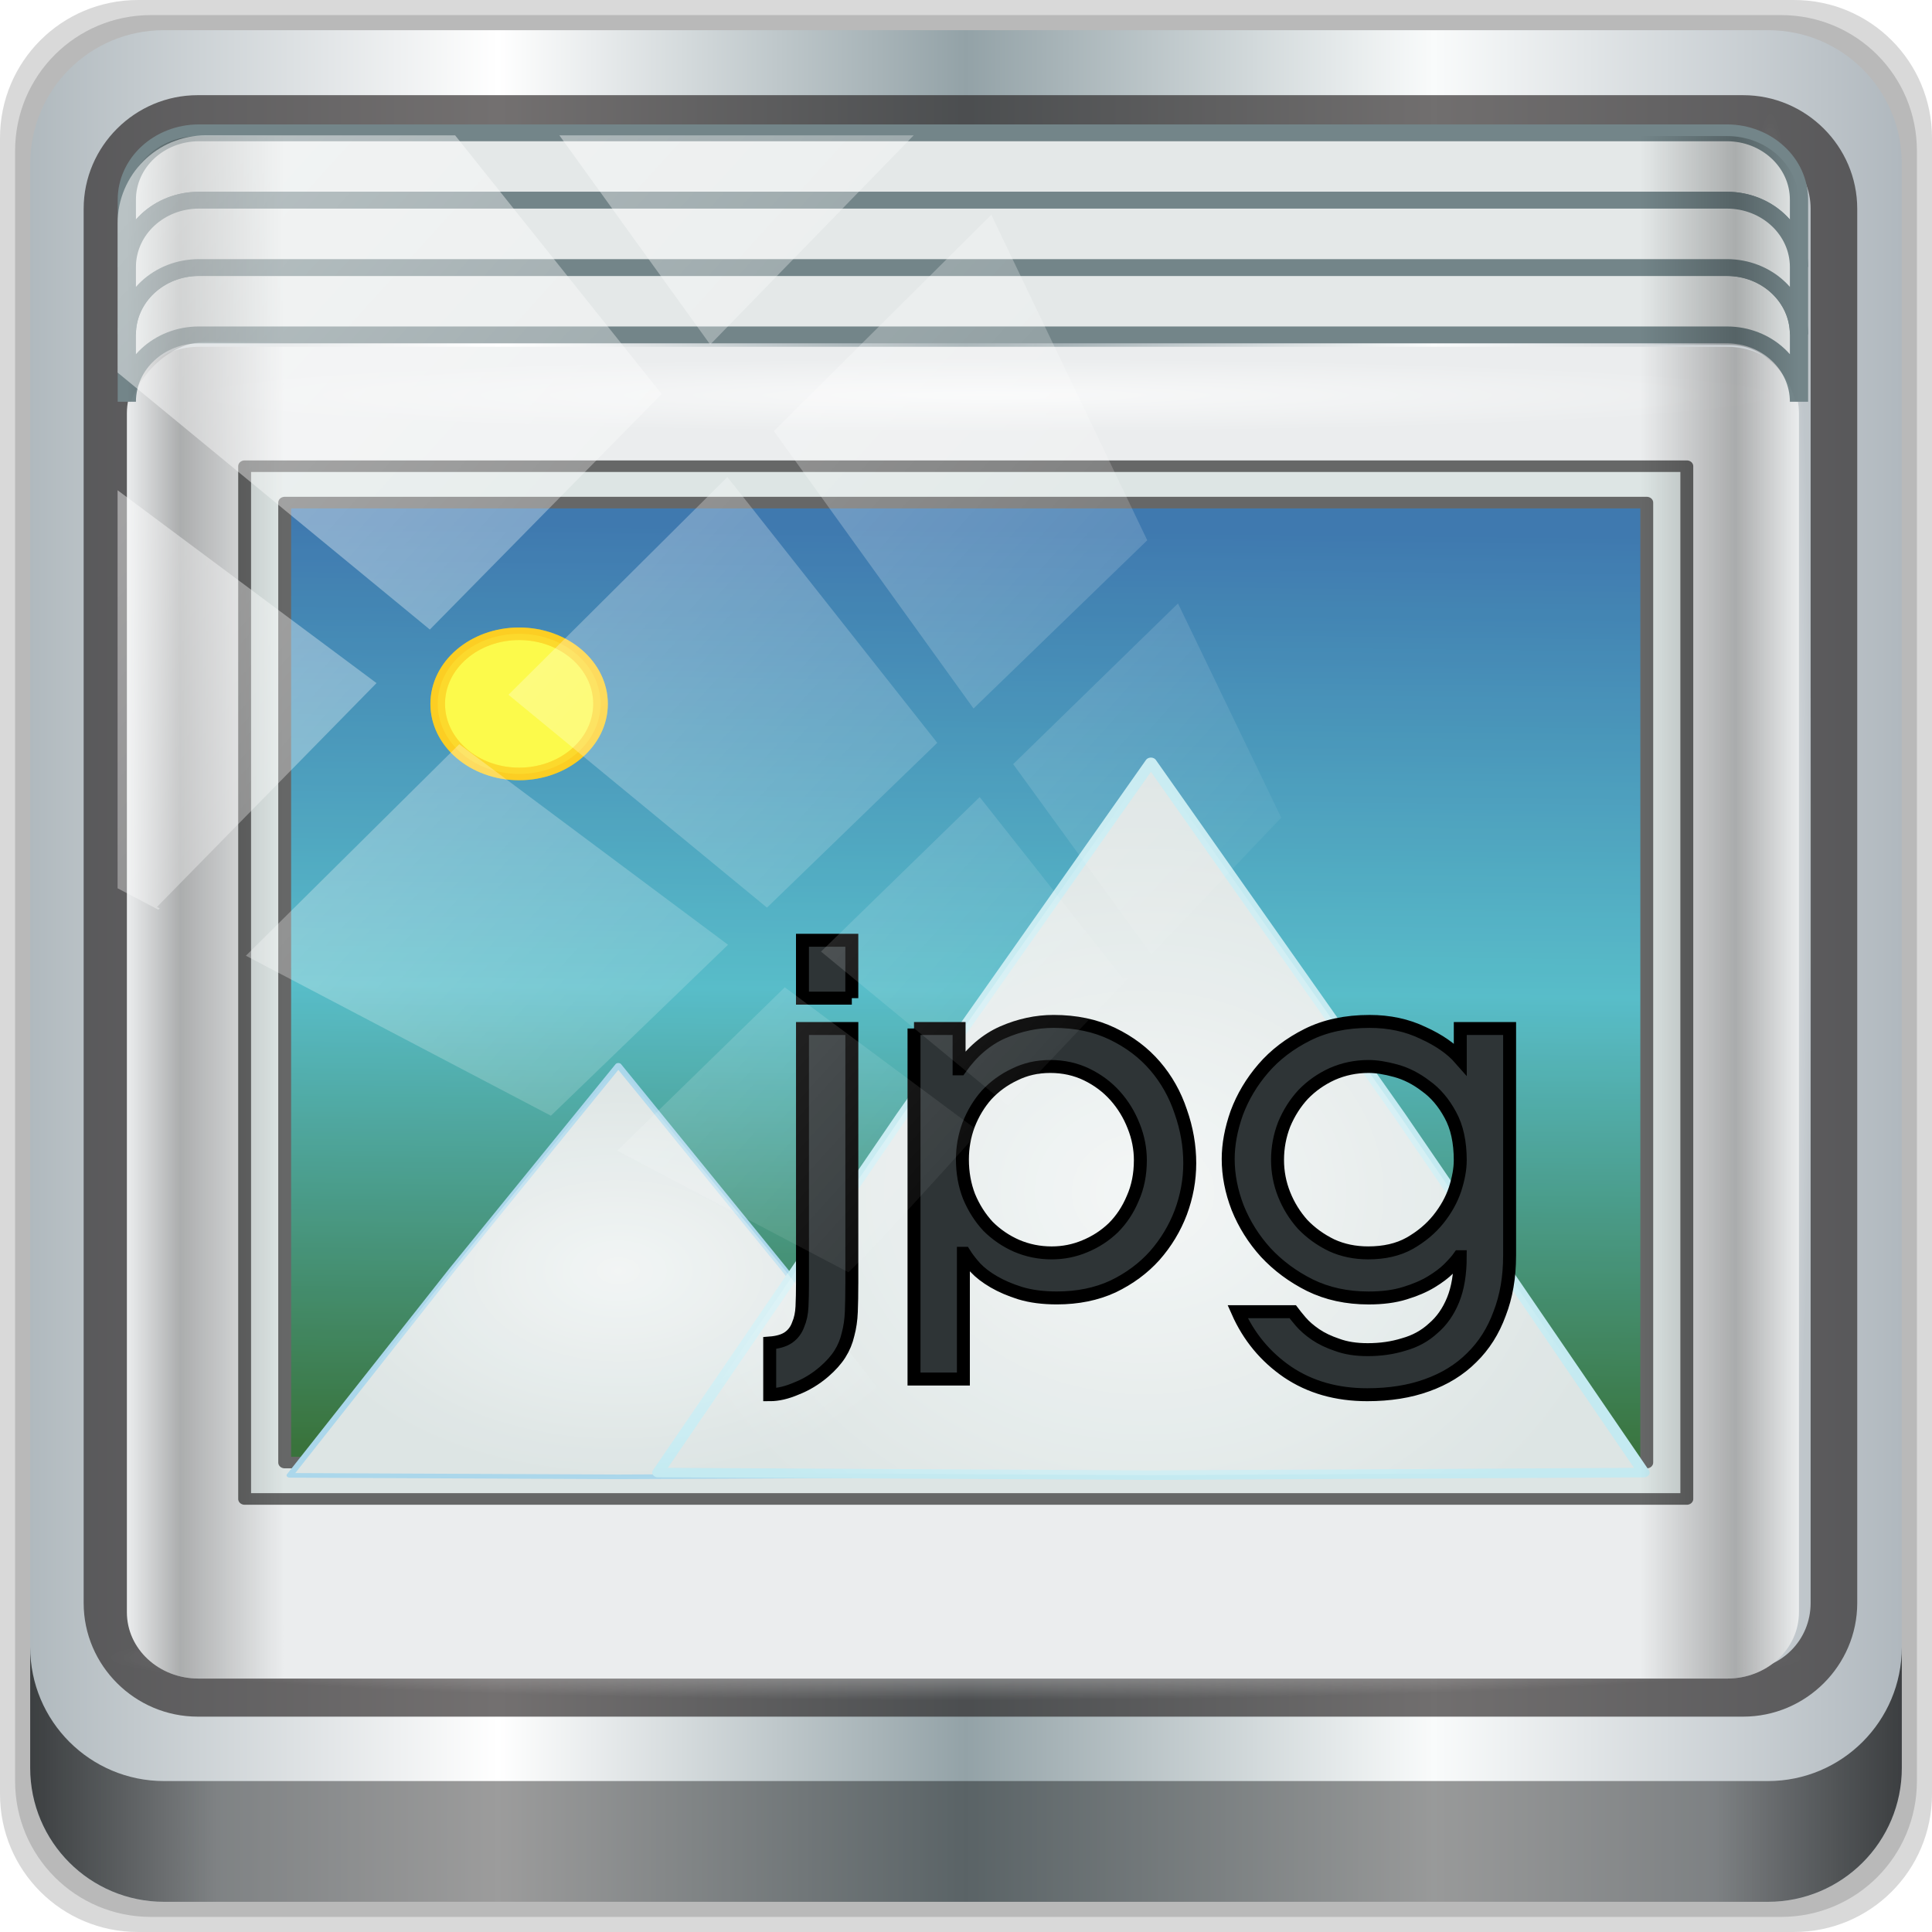 <?xml version="1.0" encoding="UTF-8" standalone="no"?>
<!-- Created with Inkscape (http://www.inkscape.org/) -->

<svg
   xmlns:dc="http://purl.org/dc/elements/1.1/"
   xmlns:cc="http://creativecommons.org/ns#"
   xmlns:rdf="http://www.w3.org/1999/02/22-rdf-syntax-ns#"
   xmlns:svg="http://www.w3.org/2000/svg"
   xmlns="http://www.w3.org/2000/svg"
   xmlns:xlink="http://www.w3.org/1999/xlink"
   xmlns:sodipodi="http://sodipodi.sourceforge.net/DTD/sodipodi-0.dtd"
   xmlns:inkscape="http://www.inkscape.org/namespaces/inkscape"
   width="96"
   height="96"
   viewBox="0 0 96 96"
   version="1.1"
   id="svg1072"
   inkscape:version="0.92.1 r15371"
   sodipodi:docname="image-jpg.svg">
  <defs
     id="defs1066">
    <linearGradient
       inkscape:collect="always"
       xlink:href="#linearGradient6139-0"
       id="linearGradient4071"
       gradientUnits="userSpaceOnUse"
       gradientTransform="matrix(1.107,0,0,1.107,-4.994,-3.621)"
       x1="6"
       y1="47"
       x2="90"
       y2="47" />
    <linearGradient
       id="linearGradient6139-0">
      <stop
         id="stop6141-2"
         offset="0"
         style="stop-color:#b0b9be;stop-opacity:1" />
      <stop
         style="stop-color:#ffffff;stop-opacity:1;"
         offset="0.25"
         id="stop6151-0" />
      <stop
         style="stop-color:#93a2a7;stop-opacity:1"
         offset="0.5"
         id="stop6147-1" />
      <stop
         id="stop6149-4"
         offset="0.75"
         style="stop-color:#f9fbfb;stop-opacity:1" />
      <stop
         id="stop6143-4"
         offset="1"
         style="stop-color:#b0b8be;stop-opacity:1" />
    </linearGradient>
    <linearGradient
       gradientTransform="translate(0.149,0.415)"
       inkscape:collect="always"
       xlink:href="#linearGradient3832-0-6-1-1"
       id="linearGradient4129"
       x1="1.5"
       y1="88.172"
       x2="94.5"
       y2="88.172"
       gradientUnits="userSpaceOnUse" />
    <linearGradient
       id="linearGradient3832-0-6-1-1">
      <stop
         style="stop-color:#000000;stop-opacity:1;"
         offset="0"
         id="stop3834-6-3-7-1" />
      <stop
         id="stop3872-2-4"
         offset="0.1"
         style="stop-color:#000000;stop-opacity:0.588;" />
      <stop
         style="stop-color:#000000;stop-opacity:0.588;"
         offset="0.9"
         id="stop3844-6-2-7-6" />
      <stop
         style="stop-color:#000000;stop-opacity:1;"
         offset="1"
         id="stop3836-5-0-2-9" />
    </linearGradient>
    <radialGradient
       inkscape:collect="always"
       xlink:href="#linearGradient4050"
       id="radialGradient7462"
       gradientUnits="userSpaceOnUse"
       gradientTransform="matrix(0.975,0,0,0.049,34.048,80.582)"
       cx="13.948"
       cy="44.893"
       fx="13.948"
       fy="44.893"
       r="43.199" />
    <linearGradient
       inkscape:collect="always"
       id="linearGradient4050">
      <stop
         style="stop-color:#ffffff;stop-opacity:1;"
         offset="0"
         id="stop4052" />
      <stop
         style="stop-color:#ffffff;stop-opacity:0;"
         offset="1"
         id="stop4054" />
    </linearGradient>
    <radialGradient
       inkscape:collect="always"
       xlink:href="#linearGradient4050"
       id="radialGradient7464"
       gradientUnits="userSpaceOnUse"
       gradientTransform="matrix(0.888,0,0,0.049,31.96,-90.317)"
       cx="13.948"
       cy="44.893"
       fx="13.948"
       fy="44.893"
       r="43.199" />
    <radialGradient
       inkscape:collect="always"
       xlink:href="#linearGradient4050"
       id="radialGradient4543"
       gradientUnits="userSpaceOnUse"
       gradientTransform="matrix(1,0,0,0.049,-16.372,-3.862)"
       cx="48"
       cy="-16.128"
       fx="48"
       fy="-16.128"
       r="44.544" />
    <linearGradient
       inkscape:collect="always"
       xlink:href="#linearGradient4160"
       id="linearGradient4388"
       x1="2.5"
       y1="54.297"
       x2="93.5"
       y2="54.297"
       gradientUnits="userSpaceOnUse"
       gradientTransform="translate(-17.652,-22.602)" />
    <linearGradient
       id="linearGradient4160">
      <stop
         id="stop4170"
         offset="0"
         style="stop-color:#000000;stop-opacity:0;" />
      <stop
         style="stop-color:#000000;stop-opacity:0.965;"
         offset="0.032"
         id="stop4186" />
      <stop
         style="stop-color:#000000;stop-opacity:0;"
         offset="0.094"
         id="stop4182" />
      <stop
         style="stop-color:#000000;stop-opacity:0;"
         offset="0.496"
         id="stop4180" />
      <stop
         style="stop-color:#000000;stop-opacity:0;"
         offset="0.905"
         id="stop4178" />
      <stop
         id="stop4184"
         offset="0.962"
         style="stop-color:#000000;stop-opacity:0.988;" />
      <stop
         id="stop4168"
         offset="1"
         style="stop-color:#000000;stop-opacity:0;" />
    </linearGradient>
    <linearGradient
       id="linearGradient13484">
      <stop
         style="stop-color:#849699;stop-opacity:1"
         offset="0"
         id="stop13486" />
      <stop
         style="stop-color:#0b0d0d;stop-opacity:0"
         offset="1"
         id="stop13488" />
    </linearGradient>
    <linearGradient
       inkscape:collect="always"
       xlink:href="#linearGradient4160"
       id="linearGradient4369"
       x1="2.5"
       y1="11.141"
       x2="93.5"
       y2="11.141"
       gradientUnits="userSpaceOnUse"
       gradientTransform="translate(-17.652,-22.602)" />
    <linearGradient
       inkscape:collect="always"
       xlink:href="#linearGradient4050"
       id="linearGradient4767-6"
       gradientUnits="userSpaceOnUse"
       x1="2.771"
       y1="-28.642"
       x2="50.528"
       y2="14.514" />
    <clipPath
       id="clipPath4156-4-1-2"
       clipPathUnits="userSpaceOnUse">
      <path
         inkscape:connector-curvature="0"
         id="path4158-0-8-6"
         d="m 27.046,-55.695 -14.214,13.321 h 0.061 l 15.653,21.771 10.231,-10.546 C 38.562,-32.302 27.468,-54.819 27.046,-55.695 Z M 9.647,-39.383 -5.241,-25.321 15.988,-7.806 26.372,-18.383 Z m 31.491,12.951 -9.741,9.714 8.945,12.458 7.781,-7.555 z m -49.84,4.379 -13.754,12.982 26.283,13.846 0.061,-0.062 -0.123,-0.062 L 13.599,-5.401 -8.702,-22.053 Z m 38.015,7.401 -9.803,9.775 11.579,9.559 7.628,-7.401 -8.669,-11.009 z m 20.187,5.674 -7.383,7.216 6.188,8.542 5.82,-6.137 z m -32.195,6.322 -9.557,9.498 13.662,7.185 7.934,-7.678 z m 23.312,2.374 -7.107,6.938 8.363,6.907 5.361,-5.674 -0.061,-0.092 -0.092,0.123 -6.464,-8.203 z m -8.73,8.542 -7.505,7.339 10.354,5.458 c 1.397,-1.321 5.675,-6.123 5.851,-6.322 z"
         style="opacity:0.6;fill:#ffffff;fill-opacity:1;stroke:none" />
    </clipPath>
    <linearGradient
       inkscape:collect="always"
       xlink:href="#linearGradient4360-3"
       id="linearGradient3370-9"
       gradientUnits="userSpaceOnUse"
       x1="23.576"
       y1="-1.268"
       x2="22.911"
       y2="54.606" />
    <linearGradient
       id="linearGradient4360-3">
      <stop
         id="stop4362-0"
         style="stop-color:#2567a5;stop-opacity:1;"
         offset="0" />
      <stop
         offset="0.5"
         style="stop-color:#42b5c3;stop-opacity:1;"
         id="stop4135-2" />
      <stop
         id="stop4364-2"
         style="stop-color:#1e6020;stop-opacity:1;"
         offset="1" />
    </linearGradient>
    <filter
       style="color-interpolation-filters:sRGB"
       inkscape:collect="always"
       id="filter4136-7"
       x="-0.465"
       width="1.929"
       y="-0.465"
       height="1.929">
      <feGaussianBlur
         inkscape:collect="always"
         stdDeviation="2.156"
         id="feGaussianBlur4138-4" />
    </filter>
    <radialGradient
       inkscape:collect="always"
       xlink:href="#linearGradient4050"
       id="radialGradient3372-2"
       gradientUnits="userSpaceOnUse"
       gradientTransform="matrix(1,0.033,-0.029,1.009,2.386,-1.495)"
       cx="11.7"
       cy="83.136"
       fx="11.7"
       fy="83.136"
       r="14.309" />
    <radialGradient
       r="14.309"
       fy="80.203"
       fx="11.904"
       cy="80.203"
       cx="11.904"
       gradientTransform="matrix(1,0,0,0.869,0,10.489)"
       gradientUnits="userSpaceOnUse"
       id="radialGradient3411"
       xlink:href="#linearGradient4050"
       inkscape:collect="always" />
  </defs>
  <sodipodi:namedview
     id="base"
     pagecolor="#ffffff"
     bordercolor="#666666"
     borderopacity="1.0"
     inkscape:pageopacity="0.0"
     inkscape:pageshadow="2"
     inkscape:zoom="1.6595717"
     inkscape:cx="-3.1534753"
     inkscape:cy="48"
     inkscape:document-units="px"
     inkscape:current-layer="g1003"
     showgrid="false"
     inkscape:showpageshadow="false"
     units="px"
     inkscape:lockguides="true"
     inkscape:window-width="1280"
     inkscape:window-height="972"
     inkscape:window-x="0"
     inkscape:window-y="26"
     inkscape:window-maximized="1"
     inkscape:snap-global="false">
    <sodipodi:guide
       position="0,0"
       orientation="0,96"
       id="guide1621"
       inkscape:locked="true" />
    <sodipodi:guide
       position="96,0"
       orientation="-96,0"
       id="guide1623"
       inkscape:locked="true" />
    <sodipodi:guide
       position="96,96"
       orientation="0,-96"
       id="guide1625"
       inkscape:locked="true" />
    <sodipodi:guide
       position="0,96"
       orientation="96,0"
       id="guide1627"
       inkscape:locked="true" />
  </sodipodi:namedview>
  <g
     inkscape:label="Livello 1"
     inkscape:groupmode="layer"
     id="layer1"
     transform="translate(0,-1026.52)">
    <g
       transform="translate(-0.149,1026.105)"
       style="display:inline"
       id="g1273">
      <path
         style="display:inline;opacity:0.15;fill:#000000;fill-opacity:1;fill-rule:nonzero;stroke:none"
         d="M 89.292,0.415 H 7.006 c -3.799,0 -6.857,3.058 -6.857,6.857 V 89.558 c 0,3.799 3.058,6.857 6.857,6.857 H 89.292 c 3.799,0 6.857,-3.058 6.857,-6.857 V 7.272 c 0,-3.799 -3.058,-6.857 -6.857,-6.857 z"
         id="path3288"
         inkscape:connector-curvature="0" />
      <path
         inkscape:connector-curvature="0"
         id="path4085"
         d="M 88.649,1.165 H 7.649 c -3.739,0 -6.75,3.01 -6.75,6.75 V 88.915 c 0,3.74 3.011,6.75 6.75,6.75 H 88.649 c 3.74,0 6.75,-3.01 6.75,-6.75 V 7.915 c 0,-3.739 -3.01,-6.75 -6.75,-6.75 z"
         style="display:inline;opacity:0.15;fill:#000000;fill-opacity:1;fill-rule:nonzero;stroke:none" />
      <path
         style="display:inline;fill:url(#linearGradient4071);fill-opacity:1;fill-rule:nonzero;stroke:none"
         d="M 88.006,1.915 H 8.292 c -3.68,0 -6.643,2.963 -6.643,6.643 V 88.272 c 0,3.68 2.963,6.643 6.643,6.643 H 88.006 c 3.68,0 6.643,-2.963 6.643,-6.643 V 8.558 c 0,-3.68 -2.963,-6.643 -6.643,-6.643 z"
         id="rect4251-1"
         inkscape:connector-curvature="0" />
      <path
         inkscape:connector-curvature="0"
         id="path4989"
         d="m 9.974,5.144 c -3.117,0 -5.668,2.54 -5.668,5.646 v 69.278 c 0,3.106 2.551,5.646 5.668,5.646 H 86.766 c 3.117,0 5.668,-2.54 5.668,-5.646 V 10.79 c 0,-3.106 -2.551,-5.646 -5.668,-5.646 z m 0,2.319 H 86.766 c 1.888,0 3.352,1.48 3.352,3.327 v 69.278 c 0,1.846 -1.464,3.327 -3.352,3.327 H 9.974 c -1.888,0 -3.352,-1.48 -3.352,-3.327 V 10.79 c 0,-1.846 1.464,-3.327 3.352,-3.327 z"
         style="color:#000000;font-style:normal;font-variant:normal;font-weight:normal;font-stretch:normal;font-size:medium;line-height:normal;font-family:Sans;-inkscape-font-specification:Sans;text-indent:0;text-align:start;text-decoration:none;text-decoration-line:none;letter-spacing:normal;word-spacing:normal;text-transform:none;writing-mode:lr-tb;direction:ltr;baseline-shift:baseline;text-anchor:start;display:inline;overflow:visible;visibility:visible;fill:#241f1f;fill-opacity:0.633;stroke:none;stroke-width:2.376;marker:none;enable-background:accumulate" />
      <path
         inkscape:connector-curvature="0"
         style="display:inline;opacity:0.658;fill:url(#linearGradient4129);fill-opacity:1;fill-rule:nonzero;stroke:none"
         d="m 1.649,82.259 v 6 c 0,3.68 2.976,6.656 6.656,6.656 H 87.993 c 3.68,0 6.656,-2.976 6.656,-6.656 v -6 c 0,3.68 -2.976,6.656 -6.656,6.656 H 8.305 c -3.68,0 -6.656,-2.976 -6.656,-6.656 z"
         id="path4118" />
      <rect
         style="opacity:0.55;fill:url(#radialGradient7462);fill-opacity:1;stroke:none"
         id="rect4131"
         width="84.25"
         height="4.25"
         x="5.524"
         y="80.665"
         rx="0"
         ry="4.25" />
      <rect
         ry="4.25"
         rx="0"
         y="-90.234"
         x="5.975"
         height="4.25"
         width="76.75"
         id="rect4141"
         style="opacity:0.669;fill:url(#radialGradient7464);fill-opacity:1;stroke:none"
         transform="rotate(90)" />
      <g
         transform="matrix(0.913,0,0,0.844,20.288,23.984)"
         id="g1003">
        <path
           inkscape:connector-curvature="0"
           style="opacity:1;fill:#ebedee;fill-opacity:1;stroke:none"
           d="m -11.246,-7.508 c -2.169,0 -3.906,1.742 -3.906,3.906 v 70.594 c 0,2.164 1.738,3.906 3.906,3.906 h 83.188 c 2.169,0 3.906,-1.742 3.906,-3.906 v -70.594 c 0,-2.164 -1.738,-3.906 -3.906,-3.906 z"
           id="path1246" />
        <g
           transform="matrix(1.01,0,0,1.092,-0.147,-4.415)"
           id="g957">
          <g
             style="opacity:0.865"
             transform="matrix(0.975,0,0,0.912,0.062,0.314)"
             id="g3359">
            <g
               style="stroke:#525252;stroke-width:0.7;stroke-miterlimit:4;stroke-dasharray:none;stroke-opacity:1"
               transform="matrix(1.016,0,0,0.978,4.323,8.522)"
               id="g4104">
              <rect
                 style="fill:#dbe3e2;fill-opacity:1;stroke:#525252;stroke-width:0.7;stroke-linecap:round;stroke-linejoin:round;stroke-miterlimit:4;stroke-dasharray:none;stroke-dashoffset:0;stroke-opacity:1"
                 id="rect3332"
                 width="78.45"
                 height="62.426"
                 x="-12.91"
                 y="-5.024" />
              <rect
                 y="-2.824"
                 x="-10.731"
                 height="58.025"
                 width="74.092"
                 id="rect4102"
                 style="fill:url(#linearGradient3370-9);fill-opacity:1;stroke:#525252;stroke-width:0.7;stroke-linecap:round;stroke-linejoin:round;stroke-miterlimit:4;stroke-dasharray:none;stroke-dashoffset:0;stroke-opacity:1" />
            </g>
            <path
               inkscape:transform-center-y="-3.9946456"
               transform="matrix(1.269,0,0,0.978,-3.247,-27.248)"
               d="m 11.904,67.765 7.234,12.346 7.075,12.438 -14.309,0.091 -14.309,-0.091 7.075,-12.438 z"
               inkscape:randomized="0"
               inkscape:rounded="0"
               inkscape:flatsided="false"
               sodipodi:arg2="-0.52359878"
               sodipodi:arg1="-1.5707963"
               sodipodi:r2="8.3527985"
               sodipodi:r1="16.522589"
               sodipodi:cy="84.287613"
               sodipodi:cx="11.904393"
               sodipodi:sides="3"
               id="path4108"
               style="fill:#dbe3e2;fill-opacity:1;stroke:#a1d3ea;stroke-width:0.279;stroke-linecap:round;stroke-linejoin:round;stroke-miterlimit:4;stroke-dasharray:none;stroke-dashoffset:0;stroke-opacity:1"
               sodipodi:type="star" />
            <path
               sodipodi:type="star"
               style="fill:#dbe3e2;fill-opacity:1;stroke:#bee9f1;stroke-width:0.333;stroke-linecap:round;stroke-linejoin:round;stroke-miterlimit:4;stroke-dasharray:none;stroke-dashoffset:0;stroke-opacity:1"
               id="path4118-6"
               sodipodi:sides="3"
               sodipodi:cx="11.904393"
               sodipodi:cy="84.287613"
               sodipodi:r1="16.522589"
               sodipodi:r2="8.3527985"
               sodipodi:arg1="-1.5707963"
               sodipodi:arg2="-0.52359878"
               inkscape:flatsided="false"
               inkscape:rounded="0"
               inkscape:randomized="0"
               d="m 11.904,67.765 7.234,12.346 7.075,12.438 -14.309,0.091 -14.309,-0.091 7.075,-12.438 z"
               transform="matrix(1.904,0,0,1.694,18.629,-93.677)"
               inkscape:transform-center-y="-6.918032" />
            <circle
               r="5.568"
               cy="43.774"
               cx="24.961"
               transform="matrix(0.808,0,0,0.744,-13.792,-14.91)"
               id="path4120"
               style="fill:#fffc33;fill-opacity:1;stroke:#ffc903;stroke-width:1;stroke-linecap:round;stroke-linejoin:round;stroke-miterlimit:4;stroke-dasharray:none;stroke-dashoffset:0;stroke-opacity:1;filter:url(#filter4136-7)" />
            <circle
               r="5.568"
               cy="43.774"
               cx="24.961"
               style="opacity:0.404;fill:#fffc33;fill-opacity:1;stroke:#ffc903;stroke-width:1;stroke-linecap:round;stroke-linejoin:round;stroke-miterlimit:4;stroke-dasharray:none;stroke-dashoffset:0;stroke-opacity:1"
               id="path4122"
               transform="matrix(0.808,0,0,0.744,-13.792,-14.91)" />
            <path
               inkscape:transform-center-y="-6.918032"
               transform="matrix(1.904,0,0,1.694,18.629,-93.677)"
               d="m 11.904,67.765 7.234,12.346 7.075,12.438 -14.309,0.091 -14.309,-0.091 7.075,-12.438 z"
               inkscape:randomized="0"
               inkscape:rounded="0"
               inkscape:flatsided="false"
               sodipodi:arg2="-0.52359878"
               sodipodi:arg1="-1.5707963"
               sodipodi:r2="8.3527985"
               sodipodi:r1="16.522589"
               sodipodi:cy="84.287613"
               sodipodi:cx="11.904393"
               sodipodi:sides="3"
               id="path4140"
               style="opacity:0.731;fill:url(#radialGradient3372-2);fill-opacity:1;stroke:none"
               sodipodi:type="star" />
            <path
               sodipodi:type="star"
               style="opacity:0.669;fill:url(#radialGradient3411);fill-opacity:1;stroke:none"
               id="path4150"
               sodipodi:sides="3"
               sodipodi:cx="11.904393"
               sodipodi:cy="84.287613"
               sodipodi:r1="16.522589"
               sodipodi:r2="8.3527985"
               sodipodi:arg1="-1.5707963"
               sodipodi:arg2="-0.52359878"
               inkscape:flatsided="false"
               inkscape:rounded="0"
               inkscape:randomized="0"
               d="m 11.904,67.765 7.234,12.346 7.075,12.438 -14.309,0.091 -14.309,-0.091 7.075,-12.438 z"
               transform="matrix(1.269,0,0,0.978,-3.247,-27.248)"
               inkscape:transform-center-y="-3.9946456" />
          </g>
        </g>
        <rect
           ry="3.058"
           rx="3.957"
           y="-6.826"
           x="-12.916"
           height="4.352"
           width="89.088"
           id="rect4048"
           style="opacity:0.651;fill:url(#radialGradient4543);fill-opacity:1;stroke:none" />
        <g
           transform="matrix(1.095,0,0,1.184,-8.498,-9.697)"
           style="font-style:normal;font-variant:normal;font-weight:bold;font-stretch:normal;font-size:21.975px;line-height:125%;font-family:'AvantGarde LT Medium';-inkscape-font-specification:'AvantGarde LT Medium';letter-spacing:0px;word-spacing:0px;fill:#2e3436;fill-opacity:1;stroke:none"
           id="g946">
          <path
             style="stroke:#000000;stroke-width:0.644;stroke-miterlimit:4;stroke-dasharray:none;stroke-opacity:1"
             inkscape:connector-curvature="0"
             id="path4243"
             d="m 29.954,34.237 h -2.453 v -2.878 h 2.453 v 2.878 m 0,14.2 c -4e-6,0.519 -0.008,0.983 -0.024,1.392 -0.016,0.409 -0.071,0.786 -0.165,1.132 -0.079,0.346 -0.212,0.668 -0.401,0.967 -0.189,0.299 -0.456,0.598 -0.802,0.896 -0.425,0.362 -0.881,0.637 -1.368,0.826 -0.472,0.204 -0.912,0.307 -1.321,0.307 v -2.571 c 0.409,-0.031 0.723,-0.126 0.944,-0.283 0.22,-0.157 0.377,-0.37 0.472,-0.637 0.11,-0.252 0.173,-0.55 0.189,-0.896 0.016,-0.346 0.024,-0.723 0.024,-1.132 V 35.747 h 2.453 v 12.69" />
          <path
             style="stroke:#000000;stroke-width:0.644;stroke-miterlimit:4;stroke-dasharray:none;stroke-opacity:1"
             inkscape:connector-curvature="0"
             id="path4245"
             d="m 44.296,42.304 c -1.3e-5,-0.582 -0.11,-1.148 -0.33,-1.698 -0.22,-0.566 -0.527,-1.069 -0.92,-1.51 -0.393,-0.44 -0.865,-0.794 -1.415,-1.061 -0.55,-0.267 -1.156,-0.401 -1.816,-0.401 -0.645,1.1e-5 -1.234,0.134 -1.769,0.401 -0.535,0.252 -0.999,0.59 -1.392,1.014 -0.377,0.425 -0.676,0.92 -0.896,1.486 -0.204,0.55 -0.307,1.124 -0.307,1.722 -5e-6,0.66 0.11,1.274 0.33,1.84 0.236,0.566 0.55,1.061 0.944,1.486 0.409,0.409 0.881,0.731 1.415,0.967 0.55,0.236 1.132,0.354 1.745,0.354 0.582,2e-6 1.132,-0.11 1.651,-0.33 0.535,-0.22 1.006,-0.527 1.415,-0.92 0.409,-0.409 0.731,-0.896 0.967,-1.462 0.252,-0.566 0.377,-1.195 0.377,-1.887 M 33.045,35.747 h 2.241 v 2.005 h 0.047 c 0.598,-0.849 1.305,-1.455 2.123,-1.816 0.833,-0.362 1.675,-0.543 2.524,-0.543 1.101,1.3e-5 2.076,0.204 2.925,0.613 0.849,0.409 1.557,0.944 2.123,1.604 0.566,0.66 0.991,1.415 1.274,2.264 0.299,0.849 0.448,1.706 0.448,2.571 -1.5e-5,0.833 -0.149,1.651 -0.448,2.453 -0.299,0.786 -0.731,1.502 -1.297,2.146 -0.566,0.629 -1.258,1.14 -2.076,1.533 -0.818,0.377 -1.746,0.566 -2.783,0.566 -0.692,0 -1.297,-0.079 -1.816,-0.236 -0.503,-0.157 -0.944,-0.346 -1.321,-0.566 -0.377,-0.22 -0.684,-0.456 -0.92,-0.708 -0.236,-0.267 -0.417,-0.503 -0.543,-0.708 h -0.047 v 6.251 H 33.045 V 35.747" />
          <path
             inkscape:connector-curvature="0"
             id="path4249"
             style="stroke:#000000;stroke-width:0.644;stroke-miterlimit:4;stroke-dasharray:none;stroke-opacity:1"
             d="m 60.195,42.304 c -1.2e-5,-0.912 -0.165,-1.667 -0.495,-2.264 -0.33,-0.613 -0.739,-1.093 -1.227,-1.439 -0.472,-0.362 -0.967,-0.613 -1.486,-0.755 -0.519,-0.142 -0.967,-0.212 -1.345,-0.212 -0.645,1.1e-5 -1.25,0.126 -1.816,0.377 -0.55,0.252 -1.03,0.59 -1.439,1.014 -0.393,0.425 -0.708,0.92 -0.944,1.486 -0.22,0.566 -0.33,1.156 -0.33,1.769 -3e-6,0.598 0.11,1.172 0.33,1.722 0.22,0.55 0.527,1.046 0.92,1.486 0.409,0.425 0.888,0.771 1.439,1.038 0.55,0.252 1.156,0.377 1.816,0.377 0.802,2e-6 1.486,-0.157 2.052,-0.472 0.582,-0.33 1.061,-0.731 1.439,-1.203 0.377,-0.472 0.653,-0.967 0.826,-1.486 0.173,-0.535 0.259,-1.014 0.259,-1.439 m 2.453,4.741 c -1.5e-5,1.069 -0.165,2.029 -0.495,2.878 -0.315,0.865 -0.778,1.596 -1.392,2.194 -0.598,0.598 -1.337,1.054 -2.217,1.368 -0.865,0.314 -1.856,0.472 -2.972,0.472 -1.525,-5e-6 -2.846,-0.377 -3.963,-1.132 -1.101,-0.755 -1.926,-1.753 -2.477,-2.996 h 2.736 c 0.094,0.126 0.228,0.291 0.401,0.495 0.189,0.22 0.432,0.432 0.731,0.637 0.299,0.204 0.66,0.377 1.085,0.519 0.425,0.157 0.928,0.236 1.51,0.236 0.645,-3e-6 1.242,-0.086 1.793,-0.259 0.566,-0.157 1.054,-0.425 1.462,-0.802 0.425,-0.362 0.755,-0.833 0.991,-1.415 0.236,-0.582 0.354,-1.297 0.354,-2.146 h -0.047 c -0.11,0.157 -0.283,0.354 -0.519,0.59 -0.22,0.22 -0.511,0.44 -0.873,0.66 -0.362,0.22 -0.802,0.409 -1.321,0.566 -0.503,0.157 -1.101,0.236 -1.793,0.236 -1.085,0 -2.06,-0.212 -2.925,-0.637 C 51.869,48.083 51.138,47.541 50.524,46.88 49.927,46.22 49.463,45.481 49.133,44.663 48.818,43.846 48.661,43.036 48.661,42.234 c -1e-6,-0.723 0.142,-1.486 0.425,-2.288 0.299,-0.802 0.739,-1.541 1.321,-2.217 0.582,-0.676 1.313,-1.234 2.194,-1.675 0.881,-0.44 1.911,-0.66 3.09,-0.66 0.975,1.3e-5 1.856,0.189 2.642,0.566 0.802,0.362 1.423,0.794 1.863,1.297 V 35.747 H 62.648 V 47.046" />
        </g>
        <path
           id="rect4371"
           d="m -11.246,-7.508 c -2.169,0 -3.906,1.742 -3.906,3.906 v 70.594 c 0,2.164 1.738,3.906 3.906,3.906 h 83.188 c 2.169,0 3.906,-1.742 3.906,-3.906 v -70.594 c 0,-2.164 -1.738,-3.906 -3.906,-3.906 z"
           style="opacity:0.28;fill:url(#linearGradient4388);fill-opacity:1;stroke:none"
           inkscape:connector-curvature="0" />
        <g
           id="g986">
          <path
             inkscape:connector-curvature="0"
             style="opacity:0;fill:#000000;fill-opacity:1;stroke:none"
             d="m -11.527,-20.414 c -2.183,0 -3.938,1.755 -3.938,3.938 v 12 c 0,-2.183 1.755,-3.938 3.938,-3.938 h 83.75 c 2.183,0 3.938,1.755 3.938,3.938 v -12 c 0,-2.183 -1.755,-3.938 -3.938,-3.938 z"
             id="rect4080" />
          <path
             inkscape:connector-curvature="0"
             style="fill:#e4e8e8;fill-opacity:1;stroke:#738589;stroke-width:0.992;stroke-miterlimit:4;stroke-dasharray:none;stroke-opacity:1"
             d="m -11.23,-20.105 c -2.169,0 -3.926,1.761 -3.926,3.935 v 3.966 c 0,-2.173 1.757,-3.935 3.926,-3.935 h 83.155 c 2.169,0 3.926,1.761 3.926,3.935 v -3.966 c 0,-2.173 -1.757,-3.935 -3.926,-3.935 z"
             id="path4058" />
          <path
             id="path4060"
             d="m -11.23,-12.175 c -2.169,0 -3.926,1.761 -3.926,3.935 v 3.966 c 0,-2.173 1.757,-3.935 3.926,-3.935 h 83.155 c 2.169,0 3.926,1.761 3.926,3.935 v -3.966 c 0,-2.173 -1.757,-3.935 -3.926,-3.935 z"
             style="fill:#e4e8e8;fill-opacity:1;stroke:#738589;stroke-width:0.992;stroke-miterlimit:4;stroke-dasharray:none;stroke-opacity:1"
             inkscape:connector-curvature="0" />
          <path
             inkscape:connector-curvature="0"
             style="fill:#e4e8e8;fill-opacity:1;stroke:#738589;stroke-width:0.992;stroke-miterlimit:4;stroke-dasharray:none;stroke-opacity:1"
             d="m -11.23,-16.14 c -2.169,0 -3.926,1.761 -3.926,3.935 v 3.966 c 0,-2.173 1.757,-3.935 3.926,-3.935 h 83.155 c 2.169,0 3.926,1.761 3.926,3.935 v -3.966 c 0,-2.173 -1.757,-3.935 -3.926,-3.935 z"
             id="path4062" />
          <path
             style="opacity:0.258;fill:url(#linearGradient4369);fill-opacity:1;stroke:none"
             d="m -11.246,-19.914 c -2.169,0 -3.906,1.742 -3.906,3.906 v 13 c 0,-2.164 2.087,-4.785 4.256,-4.78 l 83.013,0.175 c 2.169,0.005 3.731,2.441 3.731,4.605 v -13 c 0,-2.164 -1.738,-3.906 -3.906,-3.906 z"
             id="rect4358"
             inkscape:connector-curvature="0"
             sodipodi:nodetypes="sscsscsss" />
        </g>
        <rect
           transform="matrix(1.215,0,0,1.311,-18.089,19.372)"
           style="display:inline;opacity:0.508;fill:url(#linearGradient4767-6);fill-opacity:1;stroke:none"
           id="rect4146"
           width="75.966"
           height="69.024"
           x="2"
           y="-30"
           rx="3.957"
           ry="3.957"
           clip-path="url(#clipPath4156-4-1-2)" />
      </g>
    </g>
  </g>
</svg>
